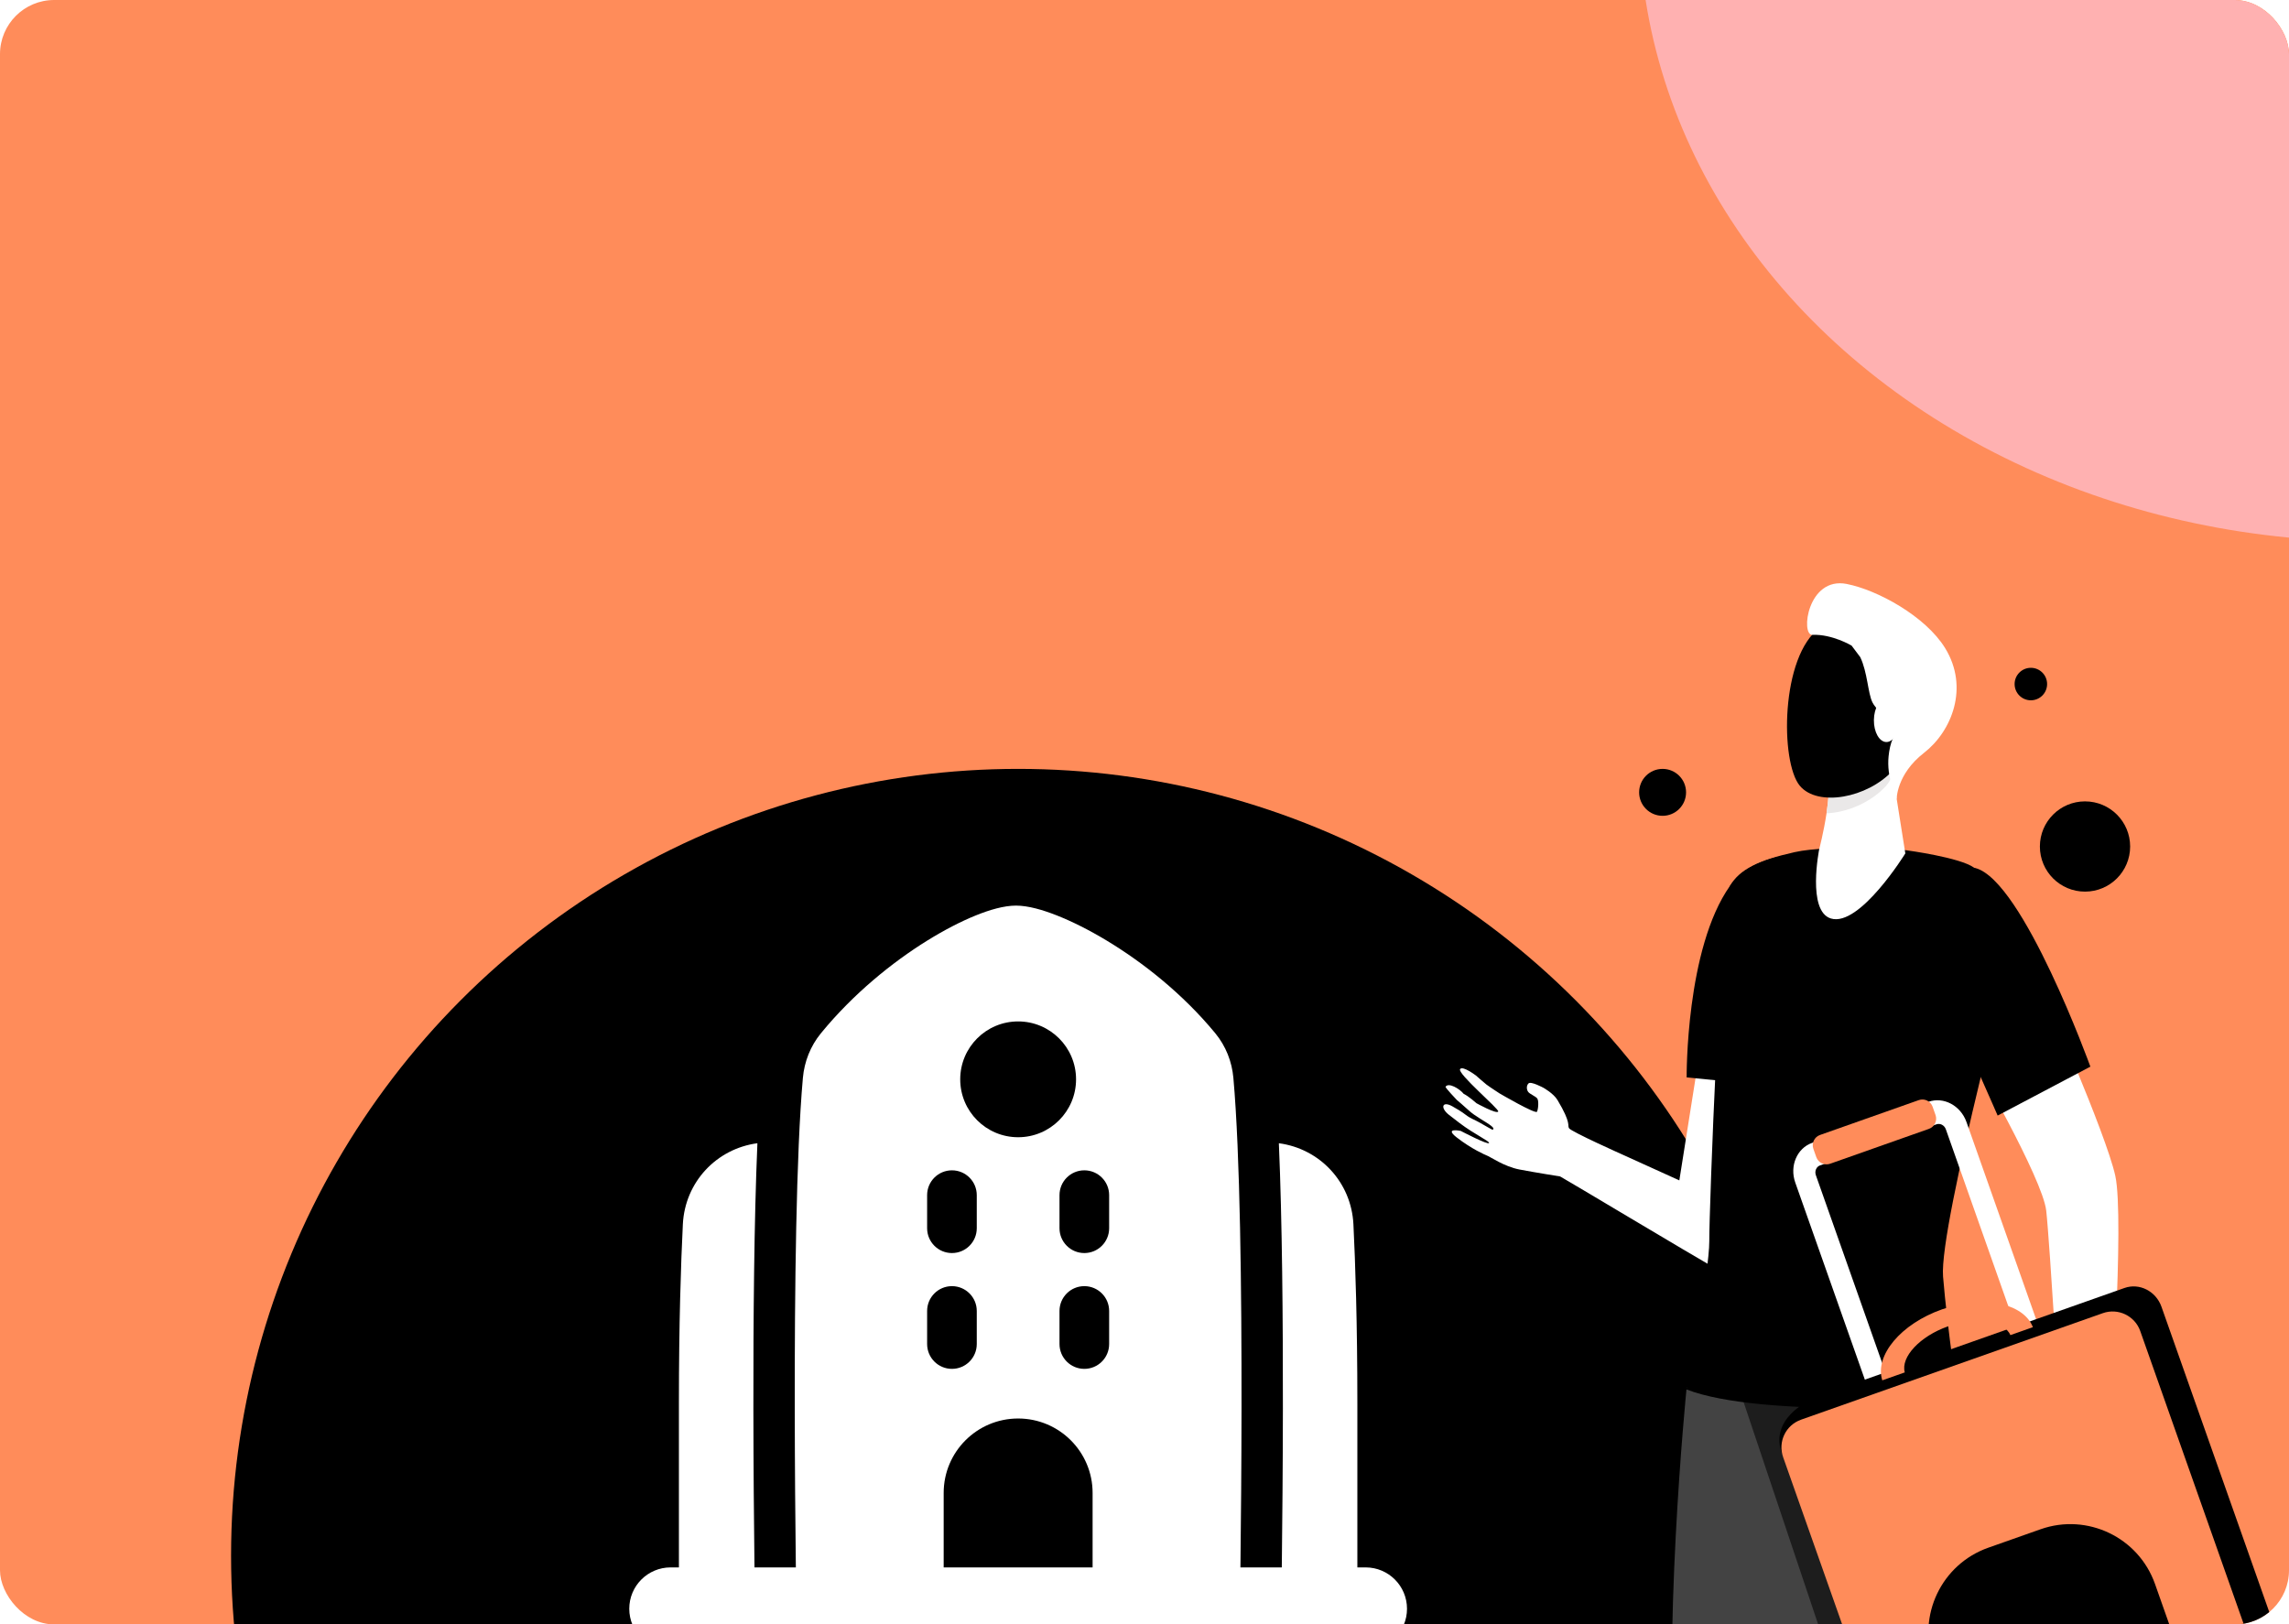 <svg width="634" height="450" viewBox="0 0 634 450" fill="none" xmlns="http://www.w3.org/2000/svg">
<g clip-path="url(#clip0_2_1119)">
<rect width="634" height="450" rx="15" fill="#FF8C5A"/>
<circle cx="282" cy="431" r="218" fill="black"/>
<path fill-rule="evenodd" clip-rule="evenodd" d="M270.228 253.611C274.066 252.055 278.057 250.875 281.412 250.875C284.745 250.875 288.786 252.042 292.704 253.588C296.834 255.217 301.569 257.57 306.517 260.553C316.392 266.504 327.506 275.197 336.593 286.217C339.547 289.799 341.217 294.118 341.617 298.589C343.496 319.569 343.913 357.65 343.873 390.195C343.853 406.531 343.716 421.572 343.586 432.529L343.566 434.208H355.025L355.044 432.664C355.174 421.679 355.311 406.595 355.331 390.208C355.361 365.923 355.14 338.176 354.216 316.703C365.56 318.212 374.286 327.484 374.866 339.156C375.405 350.008 375.958 366.565 375.958 388.828V434.208H378.25C384.578 434.208 389.708 439.338 389.708 445.667C389.708 451.995 384.578 457.125 378.25 457.125H185.75C179.422 457.125 174.292 451.995 174.292 445.667C174.292 439.338 179.422 434.208 185.75 434.208H188.042V388.828C188.042 366.565 188.595 350.008 189.134 339.156C189.714 327.483 198.44 318.212 209.784 316.702C208.86 338.175 208.639 365.922 208.669 390.208C208.689 406.595 208.826 421.679 208.957 432.664L208.975 434.208H220.434L220.414 432.529C220.284 421.572 220.148 406.531 220.128 390.195C220.087 357.65 220.504 319.569 222.383 298.589C222.784 294.114 224.456 289.807 227.385 286.229C236.378 275.249 247.167 266.563 256.77 260.599C261.579 257.613 266.185 255.25 270.228 253.611ZM302.625 413.578V434.208H261.375V413.578C261.375 402.186 270.61 392.958 282 392.958C293.39 392.958 302.625 402.186 302.625 413.578ZM282 282.958C273.14 282.958 265.958 290.14 265.958 299C265.958 307.86 273.14 315.042 282 315.042C290.86 315.042 298.042 307.86 298.042 299C298.042 290.14 290.86 282.958 282 282.958ZM263.667 324.208C267.464 324.208 270.542 327.286 270.542 331.083V340.25C270.542 344.047 267.464 347.125 263.667 347.125C259.87 347.125 256.792 344.047 256.792 340.25V331.083C256.792 327.286 259.87 324.208 263.667 324.208ZM270.542 363.167C270.542 359.37 267.464 356.292 263.667 356.292C259.87 356.292 256.792 359.37 256.792 363.167V372.333C256.792 376.13 259.87 379.208 263.667 379.208C267.464 379.208 270.542 376.13 270.542 372.333V363.167ZM300.333 324.208C304.13 324.208 307.208 327.286 307.208 331.083V340.25C307.208 344.047 304.13 347.125 300.333 347.125C296.537 347.125 293.458 344.047 293.458 340.25V331.083C293.458 327.286 296.537 324.208 300.333 324.208ZM307.208 363.167C307.208 359.37 304.13 356.292 300.333 356.292C296.537 356.292 293.458 359.37 293.458 363.167V372.333C293.458 376.13 296.537 379.208 300.333 379.208C304.13 379.208 307.208 376.13 307.208 372.333V363.167Z" fill="white"/>
<path d="M478.393 355.227L467.111 384.911C467.111 384.911 460.02 455.651 464.588 497.95C466.501 515.638 506.349 610.178 506.349 610.178L525.879 607.281L499.113 495.22L508.523 452.266L521.708 367.384L478.404 355.233L478.393 355.227Z" fill="#434343"/>
<path d="M532.289 356.488L542.278 389.425L557.729 488.909L608.699 581.778C608.699 581.778 601.168 593.469 593.032 595.348L520.893 501.594L481.444 383.956L482.667 357.769L532.295 356.488L532.289 356.488Z" fill="#1D1D1D"/>
<path d="M485.742 334.708C486.697 332.133 496.159 281.166 496.159 281.166L471.969 283.853L465.137 326.995C456.578 323.115 449.405 319.855 449.405 319.855C449.405 319.855 435.206 313.519 434.585 312.543C434.06 311.717 435.324 311.313 431.409 304.766C430.279 302.874 427.488 301.337 427.488 301.337C427.488 301.337 424.041 299.469 423.367 300.127C422.693 300.786 422.833 301.961 423.318 302.535C423.808 303.109 425.267 303.69 425.757 304.269C426.247 304.843 426.086 307.196 425.715 307.97C425.344 308.745 415.364 302.913 415.364 302.913C415.364 302.913 412.583 301.108 411.706 300.441C410.958 299.868 408.854 297.987 408.854 297.987C408.854 297.987 405.155 295.162 404.422 296.151C403.515 297.365 415.353 307.286 414.976 307.926C414.515 308.707 408.967 305.629 408.967 305.629C408.967 305.629 406.689 303.597 405.438 303.049C404.249 301.572 401.199 299.791 400.388 301.055C400.238 301.291 403.504 304.711 403.504 304.711C403.504 304.711 405.725 306.581 406.727 307.533C408.494 309.22 411.733 310.838 413.015 311.884C414.083 312.752 413.468 312.816 413.463 312.968C413.464 313.085 411.874 312.147 409.678 310.899C408.572 310.267 407.192 309.792 406.017 308.864C404.932 308.002 403.27 307.03 402.259 306.47C399.384 304.884 398.885 306.925 401.319 308.832C402.247 309.555 403.265 310.339 404.293 311.124C408.313 314.187 412.606 316.13 412.435 316.635C412.215 317.291 404.59 313.289 404.59 313.289C404.59 313.289 399.86 312.278 403.463 315.086C407.64 318.345 411.484 319.965 411.658 320.032C412.836 320.451 416.546 323.153 420.867 323.981C425.188 324.809 432.114 325.903 432.114 325.903C435.517 327.806 463.415 344.601 480.247 354.367L492.463 339.336C491.06 338.716 488.349 337.493 484.948 335.96C485.404 335.325 485.682 334.893 485.753 334.708L485.742 334.708Z" fill="white"/>
<path d="M467.164 298.469L495.033 301.205C495.033 301.205 496.188 278.053 496.129 267.012C496.059 253.62 494.196 236.945 492.602 237.323C488.129 238.388 482.759 240.354 479.191 245.372C466.853 262.744 467.164 298.469 467.164 298.469Z" fill="black"/>
<path d="M528.107 235.557C528.107 235.557 542.859 237.528 546.76 240.357C551.149 243.543 559.369 256.298 559.369 256.298C559.369 256.298 537.019 339.286 538.181 353.635C539.348 367.985 542.551 389.233 542.551 389.233C542.551 389.233 487.864 392.976 467.105 384.905C467.105 384.905 473.478 352.336 473.433 343.798C473.388 335.26 476.611 249.854 479.202 245.367C481.793 240.879 487.053 238.31 497.036 236.073C507.018 233.837 528.113 235.546 528.113 235.546L528.107 235.557Z" fill="black"/>
<path d="M523.954 212.539L527.731 236.416C527.731 236.416 515.09 256.873 507.121 254.446C500.436 252.41 503.873 235.282 503.873 235.282C503.873 235.282 505.119 230.544 505.909 225.277C506.455 221.64 506.776 217.742 506.314 214.984C505.186 208.226 523.96 212.539 523.96 212.539L523.954 212.539Z" fill="white"/>
<path d="M506.314 214.978C505.186 208.221 523.96 212.534 523.96 212.534L524.273 214.514C523.731 215.844 523.065 216.978 522.258 217.856C518.094 222.357 511.563 225.079 505.904 225.31C506.45 221.657 506.776 217.747 506.314 214.978Z" fill="#EAE8E8"/>
<path d="M526.855 178.718C527.386 178.524 531.248 205.911 524.234 213.49C517.219 221.068 503.487 223.61 498.523 217.696C493.035 211.157 493.154 181.7 504.081 173.883C515.009 166.065 526.855 178.718 526.855 178.718Z" fill="black"/>
<path d="M511.531 161.778C520.017 163.452 533.308 170.688 538.757 179.545C545.461 190.439 540.614 202.569 532.914 208.55C525.213 214.531 525.334 221.423 525.334 221.423L524.111 217.846C523.195 215.164 522.811 212.316 523.098 209.492C523.269 207.801 523.623 205.968 524.32 204.458C526.158 200.484 520.288 197.878 518.63 194.584C517.351 192.048 517.259 186.237 515.249 182.049L512.853 178.853C512.853 178.853 507.478 175.634 501.981 175.865C498.667 176.005 500.641 159.629 511.526 161.772L511.531 161.778Z" fill="white"/>
<path d="M519.026 199.464C518.987 202.806 520.53 205.536 522.473 205.56C524.416 205.583 526.025 202.887 526.064 199.544C526.102 196.201 524.559 193.472 522.616 193.448C520.673 193.425 519.064 196.121 519.026 199.464Z" fill="white"/>
<path d="M546.405 293C546.405 293 565.746 326.442 566.757 335.383C567.761 344.325 570.931 397.649 570.931 397.649C570.931 397.649 567.206 420.681 569.137 422.585C571.062 424.49 576.489 423.823 578.092 424.134C579.275 424.363 583.091 423.878 584.987 423.61C585.698 423.511 586.385 423.312 587.039 423.017L589.664 421.783C589.664 421.783 584.046 400.105 584.194 398.526C584.337 396.946 588.497 337.503 585.882 325.697C583.266 313.892 565.802 274.371 565.802 274.371L546.416 293L546.405 293Z" fill="white"/>
<path d="M578.987 295.488L553.303 309.039C553.303 309.039 544.824 289.538 539.299 278.016C533.7 266.355 541.248 238.92 547.152 240.473C560.351 243.948 578.987 295.488 578.987 295.488Z" fill="black"/>
<path d="M502.953 325.561C502.555 324.432 503.071 323.21 504.107 322.844L536.355 311.46C537.391 311.094 538.558 311.715 538.959 312.851L559.055 369.779L564.767 367.763L544.671 310.834C543.055 306.258 538.337 303.744 534.152 305.221L501.904 316.605C497.72 318.082 495.628 323.007 497.241 327.578L517.338 384.506L523.05 382.49L502.953 325.561Z" fill="white"/>
<path d="M638.323 519.779L559.621 542.692C555.495 544.148 550.914 541.817 549.385 537.486L493.605 402.783C489.989 393.266 500.337 387.901 504.463 386.445L588.443 356.798C592.569 355.342 597.15 357.674 598.679 362.005L648.3 502.567C650.907 509.841 645.418 517.13 638.323 519.779Z" fill="black"/>
<path d="M498.836 393.289L582.441 363.775C586.666 362.283 591.307 364.502 592.798 368.728L642.553 509.67C644.045 513.896 641.826 518.536 637.601 520.028L553.99 549.544C549.765 551.035 545.124 548.817 543.633 544.591L493.88 403.654C492.388 399.429 494.607 394.788 498.832 393.297L498.836 393.289Z" fill="#FF8C5A"/>
<path d="M550.703 428.753L565.182 423.642C578.116 419.076 592.323 425.869 596.889 438.803L626.892 523.795L565.539 545.454L535.536 460.462C530.97 447.528 537.763 433.322 550.697 428.756L550.703 428.753Z" fill="black"/>
<path d="M539.529 367.438C547.301 364.694 555.102 365.817 556.832 369.86L563.065 367.659C560.426 360.929 549.245 358.716 537.868 362.732C526.491 366.749 519.179 375.497 521.348 382.386L527.581 380.186C526.39 375.953 531.757 370.181 539.529 367.438Z" fill="#FF8C5A"/>
<path d="M504.094 314.417L531.455 304.758C533.017 304.206 534.736 305.028 535.287 306.591L536.099 308.891C536.651 310.453 535.829 312.172 534.267 312.723L506.906 322.382C505.343 322.934 503.625 322.112 503.073 320.55L502.261 318.25C501.709 316.687 502.531 314.969 504.094 314.417Z" fill="#FF8C5A"/>
<g filter="url(#filter0_f_2_1119)">
<ellipse cx="656.5" cy="-23" rx="202.5" ry="173" fill="#FFB1B1"/>
</g>
<circle cx="577.5" cy="234.5" r="12.5" fill="black"/>
<circle cx="460.5" cy="219.5" r="6.5" fill="black"/>
<circle cx="562.5" cy="189.5" r="4.5" fill="black"/>
</g>
<defs>
<filter id="filter0_f_2_1119" x="204" y="-446" width="905" height="846" filterUnits="userSpaceOnUse" color-interpolation-filters="sRGB">
<feFlood flood-opacity="0" result="BackgroundImageFix"/>
<feBlend mode="normal" in="SourceGraphic" in2="BackgroundImageFix" result="shape"/>
<feGaussianBlur stdDeviation="125" result="effect1_foregroundBlur_2_1119"/>
</filter>
<clipPath id="clip0_2_1119">
<rect width="634" height="450" rx="15" fill="white"/>
</clipPath>
</defs>
</svg>
